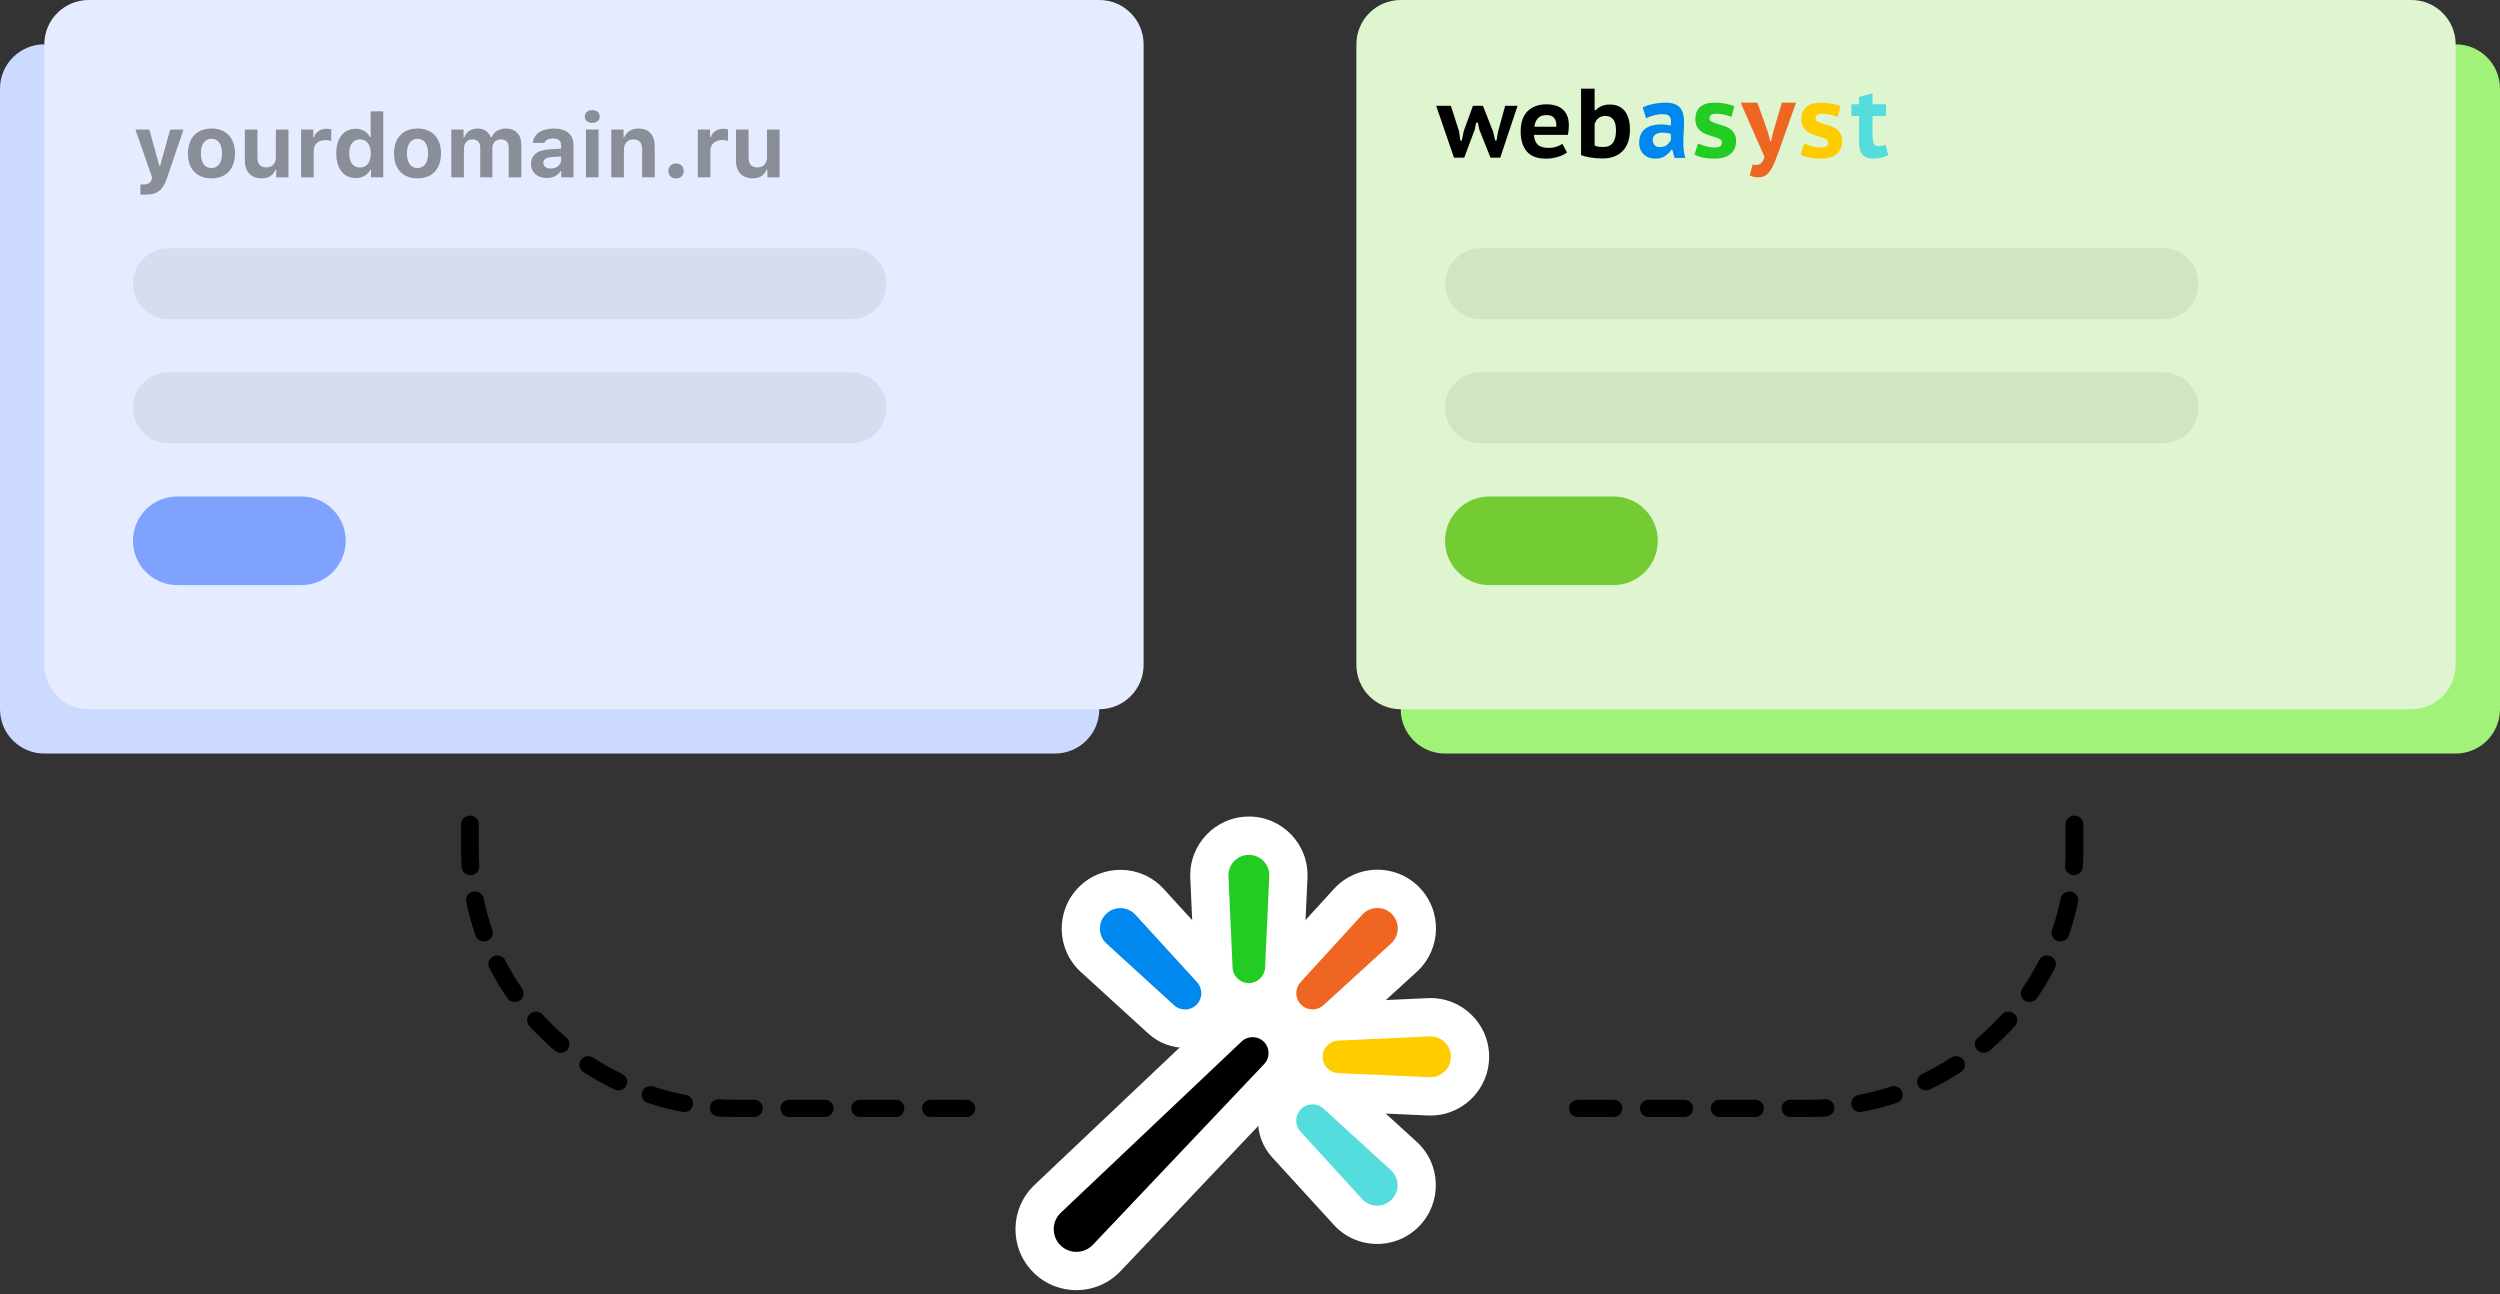 <svg width="282" height="146" viewBox="0 0 282 146" fill="none" xmlns="http://www.w3.org/2000/svg">
<rect x="0" y="0" width="282" height="146" fill="#333333" stroke="none"/>
<path d="M158 10C158 7.239 160.239 5 163 5H277C279.761 5 282 7.239 282 10V80C282 82.761 279.761 85 277 85H163C160.239 85 158 82.761 158 80V10Z" fill="#A1F279"/>
<path d="M153 5C153 2.239 155.239 0 158 0H272C274.761 0 277 2.239 277 5V75C277 77.761 274.761 80 272 80H158C155.239 80 153 77.761 153 75V5Z" fill="#DFF5D0"/>
<path d="M163 32C163 29.79 164.791 28 167 28H244C246.209 28 248 29.79 248 32C248 34.21 246.209 36 244 36H167C164.791 36 163 34.21 163 32ZM163 46C163 43.79 164.791 42 167 42H244C246.209 42 248 43.79 248 46C248 48.21 246.209 50 244 50H167C164.791 50 163 48.21 163 46Z" fill="black" fill-opacity="0.07"/>
<path d="M163 61C163 58.239 165.239 56 168 56H182C184.761 56 187 58.239 187 61C187 63.761 184.761 66 182 66H168C165.239 66 163 63.761 163 61Z" fill="#73CC33"/>
<path fill-rule="evenodd" clip-rule="evenodd" d="M167.273 11.932C167.47 12.418 167.663 12.908 167.852 13.401C168.041 13.894 168.234 14.383 168.43 14.869L168.649 15.841H168.813L168.976 14.858C169.107 14.365 169.242 13.878 169.38 13.395C169.519 12.913 169.653 12.425 169.784 11.932H171.182L169.227 17.784H168.125C167.928 17.276 167.717 16.744 167.492 16.189C167.266 15.633 167.055 15.101 166.858 14.593L166.706 13.843H166.509C166.487 13.968 166.462 14.095 166.433 14.223C166.403 14.353 166.378 14.479 166.356 14.604L165.166 17.784H164.009L162 11.932H163.659L164.577 14.792L164.729 15.863H164.893L165.112 14.781L166.149 11.932H167.273V11.932ZM176.761 17.199C176.513 17.39 176.177 17.554 175.751 17.69C175.325 17.827 174.868 17.895 174.381 17.895C173.398 17.895 172.677 17.622 172.219 17.078C171.76 16.533 171.531 15.786 171.531 14.836C171.531 13.828 171.789 13.064 172.306 12.546C172.823 12.026 173.551 11.766 174.49 11.766C174.795 11.766 175.098 11.806 175.396 11.883C175.694 11.96 175.96 12.089 176.193 12.269C176.426 12.449 176.613 12.692 176.755 12.998C176.897 13.303 176.968 13.681 176.968 14.13C176.968 14.284 176.959 14.453 176.941 14.637C176.923 14.821 176.892 15.013 176.848 15.212H173.027C173.063 15.712 173.207 16.082 173.458 16.322C173.709 16.561 174.119 16.68 174.686 16.68C175.028 16.68 175.336 16.63 175.609 16.531C175.882 16.431 176.091 16.331 176.237 16.228L176.761 17.199V17.199ZM174.468 12.981C174.017 12.981 173.682 13.104 173.464 13.351C173.245 13.598 173.118 13.912 173.081 14.295H175.549C175.578 13.89 175.505 13.57 175.33 13.335C175.156 13.099 174.868 12.981 174.468 12.981ZM178.344 10H179.872V12.43H180.003C180.178 12.23 180.402 12.074 180.675 11.96C180.948 11.846 181.248 11.789 181.575 11.789C182.318 11.789 182.884 12.034 183.273 12.523C183.662 13.013 183.857 13.728 183.857 14.671C183.857 15.179 183.786 15.631 183.644 16.029C183.502 16.426 183.3 16.761 183.038 17.034C182.776 17.306 182.456 17.514 182.078 17.657C181.699 17.801 181.273 17.873 180.8 17.873C180.254 17.873 179.767 17.834 179.337 17.757C178.908 17.679 178.577 17.593 178.344 17.497V10V10ZM179.872 16.415C180.018 16.489 180.172 16.535 180.336 16.553C180.5 16.572 180.676 16.581 180.866 16.581C181.812 16.581 182.285 15.955 182.285 14.704C182.285 14.174 182.187 13.771 181.99 13.494C181.794 13.219 181.503 13.081 181.117 13.081C180.789 13.081 180.525 13.158 180.325 13.312C180.125 13.467 179.974 13.695 179.872 13.997V16.415V16.415Z" fill="black"/>
<path fill-rule="evenodd" clip-rule="evenodd" d="M185.292 12.114C185.611 11.959 186.003 11.831 186.468 11.73C186.932 11.63 187.413 11.58 187.91 11.58C188.3 11.58 188.628 11.63 188.894 11.73C189.16 11.831 189.371 11.976 189.527 12.166C189.683 12.356 189.795 12.586 189.863 12.853C189.93 13.12 189.964 13.417 189.964 13.743C189.964 14.138 189.949 14.53 189.921 14.917C189.893 15.305 189.879 15.716 189.879 16.15C189.879 16.445 189.896 16.732 189.932 17.01C189.967 17.29 190.024 17.558 190.102 17.813H188.889L188.644 16.906H188.516C188.332 17.178 188.098 17.41 187.814 17.604C187.53 17.798 187.165 17.894 186.718 17.894C186.448 17.894 186.202 17.852 185.978 17.767C185.755 17.682 185.563 17.56 185.403 17.401C185.244 17.241 185.12 17.054 185.031 16.836C184.942 16.619 184.898 16.383 184.898 16.126C184.898 15.436 185.109 14.916 185.531 14.562C185.953 14.21 186.594 14.033 187.452 14.033C187.651 14.033 187.849 14.051 188.048 14.086C188.247 14.12 188.385 14.146 188.463 14.161C188.484 13.998 188.495 13.859 188.495 13.743C188.495 13.448 188.428 13.231 188.293 13.091C188.158 12.951 187.906 12.881 187.537 12.881C187.197 12.881 186.865 12.926 186.542 13.016C186.219 13.105 185.934 13.216 185.685 13.347L185.292 12.114V12.114ZM187.239 16.592C187.573 16.592 187.839 16.507 188.037 16.336C188.236 16.166 188.382 15.987 188.474 15.801V15.103C188.438 15.088 188.383 15.073 188.309 15.057C188.234 15.041 188.153 15.026 188.064 15.01C187.975 14.995 187.887 14.983 187.798 14.976C187.709 14.968 187.629 14.964 187.559 14.964C187.175 14.964 186.892 15.039 186.707 15.191C186.523 15.341 186.43 15.53 186.43 15.755C186.43 16.034 186.503 16.243 186.649 16.383C186.794 16.523 186.991 16.593 187.239 16.593V16.592Z" fill="#0088EE"/>
<path fill-rule="evenodd" clip-rule="evenodd" d="M191.542 16.177C191.648 16.23 191.772 16.283 191.912 16.336C192.053 16.389 192.205 16.438 192.368 16.484C192.531 16.529 192.698 16.567 192.869 16.598C193.04 16.628 193.213 16.643 193.388 16.643C193.654 16.643 193.861 16.601 194.009 16.518C194.157 16.434 194.231 16.279 194.231 16.051C194.231 15.869 194.132 15.735 193.935 15.647C193.737 15.56 193.494 15.475 193.206 15.391C192.993 15.331 192.771 15.259 192.539 15.175C192.307 15.092 192.094 14.98 191.901 14.839C191.707 14.699 191.547 14.515 191.422 14.287C191.297 14.06 191.234 13.772 191.234 13.423C191.234 12.823 191.42 12.366 191.792 12.051C192.165 11.736 192.7 11.579 193.399 11.579C193.855 11.579 194.282 11.619 194.681 11.699C195.08 11.779 195.401 11.871 195.644 11.977L195.314 13.184C195.116 13.108 194.864 13.03 194.556 12.95C194.248 12.87 193.935 12.83 193.616 12.83C193.35 12.83 193.152 12.87 193.023 12.95C192.894 13.03 192.829 13.169 192.829 13.366C192.829 13.54 192.93 13.671 193.131 13.758C193.333 13.846 193.578 13.931 193.866 14.014C194.079 14.075 194.301 14.145 194.533 14.224C194.765 14.304 194.976 14.413 195.166 14.549C195.356 14.686 195.513 14.862 195.639 15.079C195.764 15.295 195.827 15.566 195.827 15.892C195.827 16.529 195.62 17.022 195.205 17.372C194.791 17.72 194.17 17.895 193.342 17.895C192.894 17.895 192.476 17.855 192.089 17.775C191.701 17.695 191.386 17.58 191.143 17.428L191.542 16.176V16.177Z" fill="#22CC22"/>
<path fill-rule="evenodd" clip-rule="evenodd" d="M199.43 14.94L199.676 15.91H199.788L200 14.94L200.994 11.58H202.592L200.648 17.066C200.484 17.52 200.33 17.929 200.184 18.291C200.039 18.652 199.881 18.961 199.71 19.215C199.538 19.469 199.346 19.663 199.134 19.798C198.922 19.933 198.671 20 198.38 20C198.187 20 198.002 19.983 197.827 19.948C197.652 19.913 197.501 19.861 197.375 19.792L197.699 18.545C197.81 18.583 197.926 18.602 198.045 18.602C198.149 18.602 198.25 18.591 198.347 18.568C198.443 18.545 198.533 18.5 198.615 18.435C198.697 18.369 198.773 18.277 198.844 18.158C198.915 18.038 198.976 17.878 199.028 17.678L196.347 11.579H198.235L199.43 14.941V14.94Z" fill="#EE6622"/>
<path fill-rule="evenodd" clip-rule="evenodd" d="M203.511 16.177C203.617 16.23 203.741 16.283 203.881 16.336C204.022 16.389 204.174 16.438 204.337 16.484C204.501 16.529 204.668 16.567 204.839 16.598C205.01 16.628 205.182 16.643 205.357 16.643C205.623 16.643 205.83 16.601 205.978 16.518C206.126 16.434 206.201 16.279 206.201 16.051C206.201 15.869 206.102 15.735 205.904 15.647C205.707 15.56 205.464 15.475 205.175 15.391C204.962 15.331 204.74 15.259 204.508 15.175C204.277 15.092 204.064 14.98 203.87 14.839C203.676 14.699 203.517 14.515 203.391 14.287C203.266 14.06 203.203 13.772 203.203 13.423C203.203 12.823 203.39 12.366 203.762 12.051C204.134 11.736 204.67 11.579 205.369 11.579C205.824 11.579 206.252 11.619 206.651 11.699C207.049 11.779 207.37 11.871 207.614 11.977L207.283 13.184C207.086 13.108 206.833 13.03 206.525 12.95C206.218 12.87 205.904 12.83 205.585 12.83C205.319 12.83 205.122 12.87 204.993 12.95C204.863 13.03 204.799 13.169 204.799 13.366C204.799 13.54 204.899 13.671 205.101 13.758C205.302 13.846 205.547 13.931 205.836 14.014C206.049 14.075 206.271 14.145 206.502 14.224C206.734 14.304 206.945 14.413 207.135 14.549C207.325 14.686 207.483 14.862 207.608 15.079C207.733 15.295 207.796 15.566 207.796 15.892C207.796 16.529 207.589 17.022 207.175 17.372C206.761 17.72 206.14 17.895 205.312 17.895C204.863 17.895 204.446 17.855 204.058 17.775C203.671 17.695 203.355 17.58 203.112 17.428L203.511 16.176V16.177Z" fill="#FFCC00"/>
<path fill-rule="evenodd" clip-rule="evenodd" d="M208.837 11.762H209.704V10.946L211.222 10.526V11.762H212.751V13.088H211.222V15.152C211.222 15.628 211.267 15.97 211.357 16.177C211.448 16.385 211.627 16.489 211.894 16.489C212.06 16.489 212.201 16.476 212.317 16.449C212.433 16.423 212.555 16.379 212.686 16.319L213 17.509C212.769 17.615 212.503 17.706 212.203 17.781C211.903 17.857 211.612 17.895 211.33 17.895C210.767 17.895 210.355 17.749 210.094 17.458C209.834 17.168 209.704 16.701 209.704 16.058V13.088H208.837V11.762V11.762Z" fill="#55DDDD"/>
<path d="M0 10C0 7.239 2.239 5 5 5H119C121.761 5 124 7.239 124 10V80C124 82.761 121.761 85 119 85H5C2.239 85 0 82.761 0 80V10Z" fill="#CCDAFF"/>
<path d="M5 5C5 2.239 7.239 0 10 0H124C126.761 0 129 2.239 129 5V75C129 77.761 126.761 80 124 80H10C7.239 80 5 77.761 5 75V5Z" fill="#E6ECFF"/>
<path d="M15 32C15 29.79 16.79 28 19 28H96C98.21 28 100 29.79 100 32C100 34.21 98.21 36 96 36H19C16.79 36 15 34.21 15 32ZM15 46C15 43.79 16.79 42 19 42H96C98.21 42 100 43.79 100 46C100 48.21 98.21 50 96 50H19C16.79 50 15 48.21 15 46Z" fill="black" fill-opacity="0.07"/>
<path d="M15 61C15 58.239 17.239 56 20 56H34C36.761 56 39 58.239 39 61C39 63.761 36.761 66 34 66H20C17.239 66 15 63.761 15 61Z" fill="#80A2FF"/>
<path d="M16.382 21.958C17.725 21.958 18.384 21.47 18.842 20.083L20.698 14.614H19.194L18.061 18.696H17.974L16.841 14.614H15.273L17.163 20.034L17.114 20.23C16.997 20.64 16.694 20.81 16.162 20.81C16.104 20.81 15.889 20.81 15.84 20.8V21.943C15.898 21.953 16.328 21.958 16.382 21.958V21.958ZM23.852 20.117C25.508 20.117 26.504 19.067 26.504 17.305C26.504 15.557 25.494 14.497 23.852 14.497C22.212 14.497 21.202 15.562 21.202 17.305C21.202 19.067 22.197 20.117 23.852 20.117ZM23.852 18.955C23.091 18.955 22.662 18.355 22.662 17.305C22.662 16.27 23.096 15.659 23.852 15.659C24.605 15.659 25.044 16.269 25.044 17.305C25.044 18.35 24.609 18.955 23.852 18.955ZM32.54 14.614H31.118V17.72C31.118 18.438 30.738 18.882 30.029 18.882C29.375 18.882 29.039 18.501 29.039 17.759V14.614H27.617V18.125C27.617 19.375 28.34 20.117 29.502 20.117C30.317 20.117 30.82 19.761 31.074 19.136H31.162V20H32.539V14.614H32.54ZM33.965 20H35.385V17.017C35.385 16.26 35.918 15.801 36.695 15.801C36.924 15.801 37.255 15.845 37.368 15.889V14.595C37.246 14.551 37.007 14.526 36.812 14.526C36.128 14.526 35.572 14.936 35.43 15.474H35.342V14.614H33.965V20V20ZM40.122 20.083C40.869 20.083 41.48 19.736 41.768 19.155H41.855V20H43.232V12.559H41.812V15.474H41.728C41.45 14.878 40.85 14.526 40.122 14.526C38.77 14.526 37.93 15.586 37.93 17.3C37.93 19.019 38.765 20.083 40.122 20.083V20.083ZM40.605 15.718C41.362 15.718 41.826 16.328 41.826 17.31C41.826 18.296 41.367 18.897 40.606 18.897C39.844 18.897 39.39 18.301 39.39 17.305C39.39 16.318 39.849 15.718 40.605 15.718V15.718ZM47.095 20.117C48.75 20.117 49.746 19.067 49.746 17.305C49.746 15.557 48.736 14.497 47.095 14.497C45.455 14.497 44.443 15.562 44.443 17.305C44.443 19.067 45.44 20.117 47.095 20.117ZM47.095 18.955C46.333 18.955 45.903 18.355 45.903 17.305C45.903 16.27 46.338 15.659 47.095 15.659C47.847 15.659 48.286 16.269 48.286 17.305C48.286 18.35 47.852 18.955 47.095 18.955ZM50.908 20H52.329V16.758C52.329 16.158 52.725 15.723 53.281 15.723C53.838 15.723 54.17 16.05 54.17 16.621V20H55.537V16.704C55.537 16.133 55.908 15.723 56.484 15.723C57.085 15.723 57.383 16.04 57.383 16.68V20H58.803V16.304C58.803 15.195 58.135 14.497 57.061 14.497C56.309 14.497 55.688 14.893 55.44 15.493H55.352C55.137 14.868 54.619 14.497 53.862 14.497C53.154 14.497 52.592 14.877 52.373 15.493H52.285V14.614H50.908V20ZM62.129 19.014C61.636 19.014 61.289 18.77 61.289 18.369C61.289 17.983 61.587 17.764 62.197 17.719L63.287 17.651V18.047C63.287 18.594 62.788 19.014 62.129 19.014ZM61.66 20.083C62.358 20.083 62.944 19.79 63.223 19.297H63.31V20H64.687V16.323C64.687 15.171 63.882 14.497 62.457 14.497C61.103 14.497 60.19 15.122 60.097 16.118H61.407C61.523 15.796 61.865 15.62 62.377 15.62C62.964 15.62 63.287 15.874 63.287 16.323V16.763L61.982 16.841C60.645 16.919 59.898 17.485 59.898 18.461C59.898 19.448 60.625 20.083 61.66 20.083V20.083ZM66.094 20H67.514V14.614H66.094V20ZM66.807 13.862C67.314 13.862 67.647 13.565 67.647 13.145C67.647 12.72 67.314 12.427 66.807 12.427C66.294 12.427 65.967 12.72 65.967 13.145C65.967 13.565 66.294 13.862 66.807 13.862ZM68.955 20H70.376V16.895C70.376 16.186 70.781 15.723 71.44 15.723C72.114 15.723 72.432 16.113 72.432 16.855V20H73.852V16.519C73.852 15.229 73.208 14.497 72.012 14.497C71.216 14.497 70.669 14.873 70.42 15.479H70.332V14.614H68.955V20V20ZM76.26 20.132C76.787 20.132 77.124 19.775 77.124 19.282C77.124 18.789 76.787 18.437 76.26 18.437C75.737 18.437 75.395 18.789 75.395 19.282C75.395 19.775 75.737 20.132 76.26 20.132ZM78.71 20H80.132V17.017C80.132 16.26 80.664 15.801 81.44 15.801C81.67 15.801 82.002 15.845 82.114 15.889V14.595C81.992 14.551 81.753 14.526 81.558 14.526C80.874 14.526 80.318 14.936 80.176 15.474H80.088V14.614H78.71V20ZM87.94 14.614H86.519V17.72C86.519 18.438 86.138 18.882 85.429 18.882C84.775 18.882 84.439 18.501 84.439 17.759V14.614H83.018V18.125C83.018 19.375 83.74 20.117 84.902 20.117C85.718 20.117 86.221 19.761 86.475 19.136H86.563V20H87.939V14.614H87.94Z" fill="black" fill-opacity="0.4"/>
<path d="M53.001 92C53.554 92 54.003 92.436 54.003 92.973V95.831C54.003 96.452 54.023 97.069 54.064 97.68C54.1 98.215 53.681 98.678 53.129 98.713C52.578 98.748 52.101 98.341 52.065 97.805C52.022 97.152 52 96.494 52 95.831V92.973C52 92.436 52.449 92 53.001 92ZM53.379 100.574C53.921 100.47 54.448 100.812 54.556 101.34C54.804 102.558 55.132 103.75 55.537 104.907C55.714 105.416 55.434 105.967 54.91 106.141C54.386 106.313 53.818 106.04 53.639 105.531C53.208 104.295 52.856 103.021 52.591 101.717C52.484 101.19 52.836 100.678 53.379 100.574ZM55.65 107.874C56.146 107.637 56.746 107.834 56.992 108.316C57.555 109.423 58.19 110.491 58.893 111.511C59.201 111.958 59.078 112.562 58.618 112.862C58.158 113.16 57.536 113.041 57.229 112.594C56.478 111.503 55.797 110.362 55.195 109.178C54.95 108.696 55.154 108.112 55.65 107.874ZM59.796 114.35C60.211 113.995 60.844 114.035 61.208 114.439C62.045 115.366 62.942 116.238 63.895 117.05C64.311 117.406 64.352 118.02 63.987 118.424C63.622 118.828 62.99 118.868 62.574 118.513C61.556 117.645 60.597 116.713 59.703 115.723C59.338 115.319 59.38 114.704 59.796 114.35ZM65.518 119.568C65.827 119.121 66.449 119.002 66.908 119.3C67.958 119.984 69.055 120.602 70.196 121.15C70.692 121.388 70.895 121.971 70.65 122.453C70.405 122.935 69.804 123.133 69.309 122.894C68.09 122.309 66.915 121.648 65.794 120.918C65.334 120.619 65.211 120.015 65.518 119.568ZM72.434 123.172C72.612 122.663 73.18 122.39 73.705 122.564C74.894 122.956 76.12 123.275 77.374 123.516C77.916 123.621 78.269 124.132 78.162 124.66C78.055 125.187 77.528 125.53 76.985 125.426C75.643 125.168 74.333 124.826 73.06 124.406C72.537 124.234 72.257 123.681 72.434 123.172ZM80.076 124.902C80.112 124.366 80.588 123.959 81.14 123.994C81.769 124.034 82.402 124.054 83.042 124.054H85.039C85.592 124.054 86.04 124.49 86.04 125.027C86.04 125.564 85.592 126 85.039 126H83.042C82.359 126 81.682 125.979 81.01 125.937C80.46 125.902 80.04 125.439 80.076 124.902ZM88.031 125.027C88.031 124.49 88.479 124.054 89.032 124.054H93.026C93.579 124.054 94.027 124.49 94.027 125.027C94.027 125.564 93.579 126 93.026 126H89.032C88.479 126 88.031 125.564 88.031 125.027ZM96.018 125.027C96.018 124.49 96.466 124.054 97.019 124.054H101.013C101.566 124.054 102.014 124.49 102.014 125.027C102.014 125.564 101.566 126 101.013 126H97.019C96.466 126 96.018 125.564 96.018 125.027ZM104.004 125.027C104.004 124.49 104.452 124.054 105.005 124.054H108.999C109.552 124.054 110 124.49 110 125.027C110 125.564 109.552 126 108.999 126H105.005C104.452 126 104.004 125.564 104.004 125.027Z" fill="black"/>
<path d="M233.999 92C233.446 92 232.997 92.436 232.997 92.973V95.831C232.997 96.452 232.977 97.069 232.936 97.68C232.9 98.215 233.319 98.678 233.871 98.713C234.422 98.748 234.899 98.341 234.935 97.805C234.978 97.152 235 96.494 235 95.831V92.973C235 92.436 234.551 92 233.999 92ZM233.621 100.574C233.079 100.47 232.552 100.812 232.445 101.34C232.196 102.558 231.868 103.75 231.463 104.907C231.286 105.416 231.566 105.967 232.09 106.141C232.614 106.313 233.183 106.04 233.361 105.531C233.792 104.295 234.144 103.021 234.409 101.717C234.516 101.19 234.164 100.678 233.621 100.574ZM231.35 107.874C230.854 107.637 230.254 107.834 230.008 108.316C229.445 109.423 228.81 110.491 228.107 111.511C227.799 111.958 227.922 112.562 228.382 112.862C228.842 113.16 229.463 113.041 229.771 112.594C230.522 111.503 231.203 110.362 231.805 109.178C232.05 108.696 231.846 108.112 231.35 107.874ZM227.204 114.35C226.789 113.995 226.156 114.035 225.792 114.439C224.955 115.366 224.058 116.238 223.105 117.05C222.689 117.406 222.648 118.02 223.013 118.424C223.378 118.828 224.01 118.868 224.426 118.513C225.444 117.645 226.403 116.713 227.297 115.723C227.662 115.319 227.62 114.704 227.204 114.35ZM221.482 119.568C221.173 119.121 220.551 119.002 220.092 119.3C219.042 119.984 217.945 120.602 216.804 121.15C216.309 121.388 216.105 121.971 216.35 122.453C216.595 122.935 217.196 123.133 217.691 122.894C218.91 122.309 220.085 121.648 221.206 120.918C221.666 120.619 221.789 120.015 221.482 119.568ZM214.566 123.172C214.388 122.663 213.82 122.39 213.295 122.564C212.106 122.956 210.88 123.275 209.626 123.516C209.084 123.621 208.731 124.132 208.838 124.66C208.946 125.187 209.472 125.53 210.015 125.426C211.357 125.168 212.667 124.826 213.94 124.406C214.463 124.234 214.743 123.681 214.566 123.172ZM206.924 124.902C206.888 124.366 206.412 123.959 205.86 123.994C205.231 124.034 204.598 124.054 203.958 124.054H201.961C201.408 124.054 200.96 124.49 200.96 125.027C200.96 125.564 201.408 126 201.961 126H203.958C204.641 126 205.318 125.979 205.989 125.937C206.54 125.902 206.96 125.439 206.924 124.902ZM198.969 125.027C198.969 124.49 198.521 124.054 197.968 124.054H193.974C193.421 124.054 192.973 124.49 192.973 125.027C192.973 125.564 193.421 126 193.974 126H197.968C198.521 126 198.969 125.564 198.969 125.027ZM190.982 125.027C190.982 124.49 190.534 124.054 189.981 124.054H185.987C185.434 124.054 184.986 124.49 184.986 125.027C184.986 125.564 185.434 126 185.987 126H189.981C190.534 126 190.982 125.564 190.982 125.027ZM182.996 125.027C182.996 124.49 182.548 124.054 181.995 124.054H178.001C177.448 124.054 177 124.49 177 125.027C177 125.564 177.448 126 178.001 126H181.995C182.548 126 182.996 125.564 182.996 125.027Z" fill="black"/>
<path fill-rule="evenodd" clip-rule="evenodd" d="M138.215 107.881L131.261 100.268C128.72 97.485 124.372 97.389 121.705 100.056C119.03 102.729 119.127 107.094 121.916 109.639L129.533 116.589C131.957 118.801 135.692 118.715 138.017 116.391C140.347 114.062 140.435 110.311 138.215 107.881Z" fill="white"/>
<path fill-rule="evenodd" clip-rule="evenodd" d="M147.009 109.332L147.483 99.028C147.657 95.244 144.639 92.104 140.877 92.107C137.116 92.109 134.094 95.253 134.264 99.036L134.728 109.34C134.876 112.637 137.589 115.213 140.866 115.211C144.142 115.209 146.858 112.629 147.009 109.332Z" fill="white"/>
<path fill-rule="evenodd" clip-rule="evenodd" d="M152.193 116.576L159.818 109.616C162.609 107.068 162.712 102.703 160.041 100.033C157.376 97.37 153.028 97.471 150.484 100.256L143.521 107.877C141.298 110.31 141.382 114.062 143.709 116.388C146.031 118.709 149.766 118.791 152.193 116.576Z" fill="white"/>
<path fill-rule="evenodd" clip-rule="evenodd" d="M150.746 125.362L161.054 125.824C164.811 125.992 167.972 122.99 167.974 119.203C167.976 115.415 164.819 112.416 161.062 112.589L150.753 113.064C147.479 113.215 144.883 115.916 144.881 119.216C144.879 122.517 147.472 125.215 150.746 125.362Z" fill="white"/>
<path fill-rule="evenodd" clip-rule="evenodd" d="M159.806 128.799L152.19 121.849C149.765 119.636 146.03 119.723 143.706 122.047C141.376 124.375 141.288 128.127 143.508 130.557L150.461 138.17C153.003 140.953 157.35 141.048 160.018 138.382C162.692 135.709 162.595 131.344 159.806 128.799Z" fill="white"/>
<path fill-rule="evenodd" clip-rule="evenodd" d="M126.401 143.383L145.724 123.002C148.008 120.592 147.959 116.8 145.614 114.455C143.274 112.116 139.499 112.067 137.094 114.344L116.7 133.654C113.885 136.32 113.821 140.783 116.56 143.521C119.292 146.253 123.74 146.191 126.401 143.383Z" fill="white"/>
<path d="M124.748 103.113C125.677 102.184 127.194 102.218 128.079 103.187L135.033 110.8C135.694 111.524 135.668 112.64 134.974 113.334C134.279 114.028 133.162 114.054 132.438 113.393L124.821 106.443C123.852 105.558 123.818 104.042 124.748 103.113Z" fill="#0088EE"/>
<path d="M140.875 96.428C142.188 96.427 143.236 97.523 143.175 98.835L142.701 109.139C142.656 110.119 141.847 110.891 140.866 110.891C139.885 110.892 139.077 110.121 139.033 109.141L138.571 98.837C138.512 97.525 139.561 96.429 140.875 96.428Z" fill="#22CC22"/>
<path d="M156.994 103.094C157.922 104.022 157.887 105.538 156.916 106.424L149.291 113.383C148.566 114.045 147.449 114.02 146.756 113.327C146.062 112.634 146.038 111.518 146.7 110.793L153.662 103.171C154.549 102.201 156.065 102.166 156.994 103.094Z" fill="#EE6622"/>
<path d="M163.663 119.205C163.662 120.519 162.565 121.567 161.252 121.508L150.944 121.046C149.963 121.002 149.192 120.195 149.193 119.214C149.193 118.233 149.966 117.425 150.946 117.38L161.255 116.906C162.568 116.845 163.664 117.892 163.663 119.205Z" fill="#FFCC00"/>
<path d="M146.749 125.104C147.443 124.41 148.56 124.384 149.285 125.045L156.901 131.995C157.871 132.88 157.905 134.396 156.975 135.325C156.045 136.254 154.529 136.221 153.644 135.251L146.69 127.638C146.029 126.914 146.055 125.798 146.749 125.104Z" fill="#55DDDD"/>
<path d="M142.568 117.513C143.257 118.203 143.272 119.317 142.6 120.026L123.279 140.409C122.287 141.456 120.628 141.479 119.61 140.461C118.591 139.443 118.614 137.784 119.661 136.793L140.054 117.481C140.763 116.809 141.878 116.824 142.568 117.513Z" fill="black"/>
</svg>
